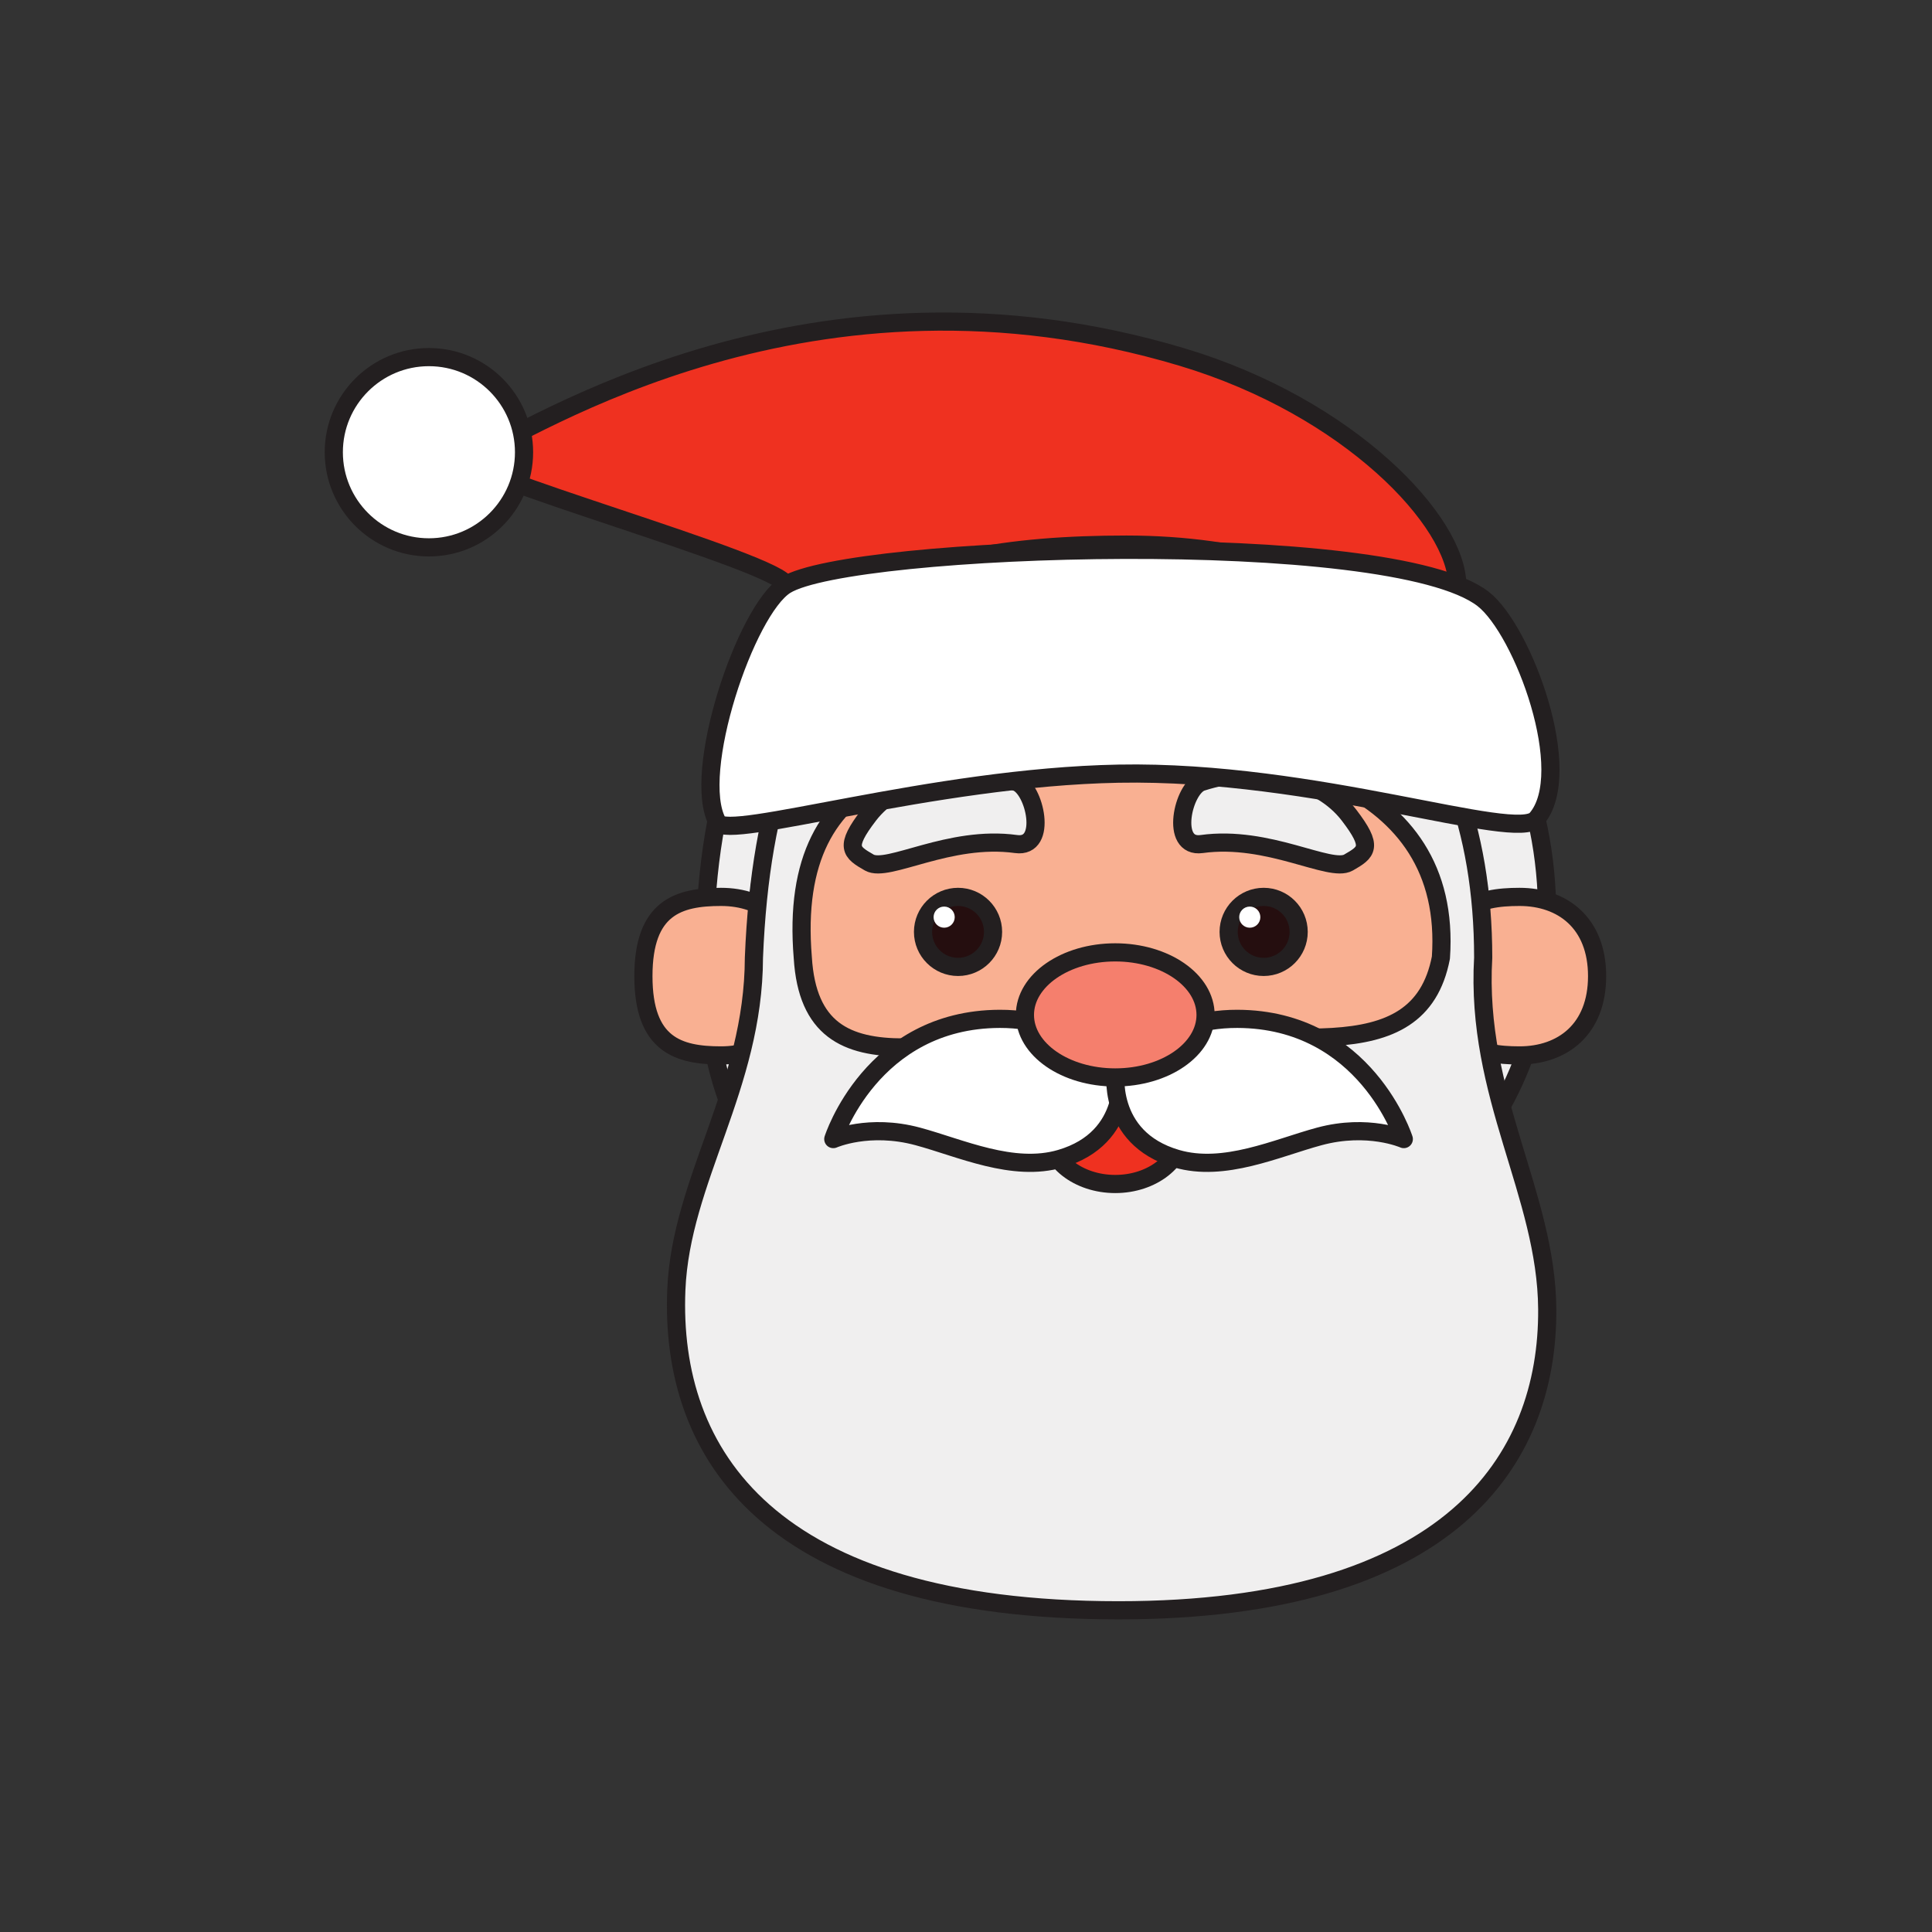 <?xml version="1.0" encoding="UTF-8" standalone="no"?>
<!-- Created with Inkscape (http://www.inkscape.org/) -->

<svg
   version="1.1"
   id="svg2"
   width="2829.333"
   height="2829.333"
   viewBox="0 0 2829.333 2829.333"
   sodipodi:docname="1037_U1RVRElPIEtBVCAwOTYtMTAy.eps"
   xmlns:inkscape="http://www.inkscape.org/namespaces/inkscape"
   xmlns:sodipodi="http://sodipodi.sourceforge.net/DTD/sodipodi-0.dtd"
   xmlns="http://www.w3.org/2000/svg"
   xmlns:svg="http://www.w3.org/2000/svg">
  <rect x="0" y="0" width="2829.333" height="2829.333" fill="#333333" stroke="none"/>
  <defs
     id="defs6" />
  <sodipodi:namedview
     id="namedview4"
     pagecolor="#ffffff"
     bordercolor="#000000"
     borderopacity="0.25"
     inkscape:showpageshadow="2"
     inkscape:pageopacity="0.0"
     inkscape:pagecheckerboard="0"
     inkscape:deskcolor="#d1d1d1" />
  <g
     id="g8"
     inkscape:groupmode="layer"
     inkscape:label="ink_ext_XXXXXX"
     transform="matrix(1.333,0,0,-1.333,0,2829.333)">
    <g
       id="g10"
       transform="scale(0.1)">
      <path
         d="m 8630.98,14797.3 c 0,-697.4 2561.32,-696.7 3715.62,-696.7 1154.4,0 3663.2,-0.7 3663.2,696.7 0,697.4 -1186,1954.6 -3021.7,2504.9 -4074.62,1221.4 -7126.15,-785 -7840.52,-1111.5 -280.94,-128.5 3483.4,-1160.5 3483.4,-1393.4"
         style="fill:#ef3120;fill-opacity:1;fill-rule:nonzero;stroke:none"
         id="path12" />
      <path
         d="m 8630.98,14797.3 c 0,-697.4 2561.32,-696.7 3715.62,-696.7 1154.4,0 3663.2,-0.7 3663.2,696.7 0,697.4 -1186,1954.6 -3021.7,2504.9 -4074.62,1221.4 -7126.15,-785 -7840.52,-1111.5 -280.94,-128.5 3483.4,-1160.5 3483.4,-1393.4 z"
         style="fill:none;stroke:#231f20;stroke-width:199.56;stroke-linecap:round;stroke-linejoin:round;stroke-miterlimit:10;stroke-dasharray:none;stroke-opacity:1"
         id="path14" />
      <path
         d="m 7750.23,11149.3 c -173.04,-3538.2 2070.28,-4093 4624.07,-4093 2553.7,0 4623.9,1335.4 4623.9,4093 0,2757.9 -2070.2,4092.9 -4623.9,4092.9 -2553.79,0 -4456.45,-667.5 -4624.07,-4092.9"
         style="fill:#f0efef;fill-opacity:1;fill-rule:nonzero;stroke:none"
         id="path16" />
      <path
         d="m 7750.23,11149.3 c -173.04,-3538.2 2070.28,-4093 4624.07,-4093 2553.7,0 4623.9,1335.4 4623.9,4093 0,2757.9 -2070.2,4092.9 -4623.9,4092.9 -2553.79,0 -4456.45,-667.5 -4624.07,-4092.9 z"
         style="fill:none;stroke:#231f20;stroke-width:199.56;stroke-linecap:round;stroke-linejoin:round;stroke-miterlimit:10;stroke-dasharray:none;stroke-opacity:1"
         id="path18" />
      <path
         d="m 8282.7,10704.2 c -149.97,-3538.3 1793.5,-4093 4005.9,-4093 2212.4,0 4006,1335.4 4006,4093 0,2757.7 -1793.6,4093.1 -4006,4093.1 -2212.4,0 -3860.79,-667.6 -4005.9,-4093.1"
         style="fill:#f9b092;fill-opacity:1;fill-rule:nonzero;stroke:none"
         id="path20" />
      <path
         d="m 8282.7,10704.2 c -149.97,-3538.3 1793.5,-4093 4005.9,-4093 2212.4,0 4006,1335.4 4006,4093 0,2757.7 -1793.6,4093.1 -4006,4093.1 -2212.4,0 -3860.79,-667.6 -4005.9,-4093.1 z"
         style="fill:none;stroke:#231f20;stroke-width:199.56;stroke-linecap:round;stroke-linejoin:round;stroke-miterlimit:10;stroke-dasharray:none;stroke-opacity:1"
         id="path22" />
      <path
         d="m 7068.63,10501.1 c 0,-753.6 381.64,-870.9 852.35,-870.9 470.62,0 852.34,284.1 852.34,870.9 0,586.7 -381.72,870.8 -852.34,870.8 -470.71,0 -852.35,-117.4 -852.35,-870.8"
         style="fill:#f9b092;fill-opacity:1;fill-rule:nonzero;stroke:none"
         id="path24" />
      <path
         d="m 7068.63,10501.1 c 0,-753.6 381.64,-870.9 852.35,-870.9 470.62,0 852.34,284.1 852.34,870.9 0,586.7 -381.72,870.8 -852.34,870.8 -470.71,0 -852.35,-117.4 -852.35,-870.8 z"
         style="fill:none;stroke:#231f20;stroke-width:199.56;stroke-linecap:round;stroke-linejoin:round;stroke-miterlimit:10;stroke-dasharray:none;stroke-opacity:1"
         id="path26" />
      <path
         d="m 15841.4,10501.1 c 0,-753.6 381.6,-870.9 852.3,-870.9 470.6,0 852.3,284.1 852.3,870.9 0,586.7 -381.7,870.8 -852.3,870.8 -470.7,0 -852.3,-117.4 -852.3,-870.8"
         style="fill:#f9b092;fill-opacity:1;fill-rule:nonzero;stroke:none"
         id="path28" />
      <path
         d="m 15841.4,10501.1 c 0,-753.6 381.6,-870.9 852.3,-870.9 470.6,0 852.3,284.1 852.3,870.9 0,586.7 -381.7,870.8 -852.3,870.8 -470.7,0 -852.3,-117.4 -852.3,-870.8 z"
         style="fill:none;stroke:#231f20;stroke-width:199.56;stroke-linecap:round;stroke-linejoin:round;stroke-miterlimit:10;stroke-dasharray:none;stroke-opacity:1"
         id="path30" />
      <path
         d="m 8819.65,10704.2 c -180.86,2178.3 1470.85,2380.3 3468.95,2380.3 1622.1,0 3678.1,-419.7 3541.4,-2380.3 -246.6,-1272.4 -1737.5,-788.5 -3577.7,-788.5 -1715.6,0 -3336.21,-790.9 -3432.65,788.5 z M 12288.6,3534.3 c 3644.4,0 4720.8,1645.6 4709.6,3309 -8.5,1264.9 -791.5,2344 -703.6,3860.9 0,2894.6 -1793.6,4296.2 -4006,4296.2 -2212.4,0 -3860.79,-700.7 -4005.9,-4296.2 C 8279.34,9284.4 7480.51,8264.8 7430.35,7056.4 7355.39,5250.8 8445.47,3534.3 12288.6,3534.3"
         style="fill:#f0efef;fill-opacity:1;fill-rule:nonzero;stroke:none"
         id="path32" />
      <path
         d="m 8819.65,10704.2 c -180.86,2178.3 1470.85,2380.3 3468.95,2380.3 1622.1,0 3678.1,-419.7 3541.4,-2380.3 -246.6,-1272.4 -1737.5,-788.5 -3577.7,-788.5 -1715.6,0 -3336.21,-790.9 -3432.65,788.5 z M 12288.6,3534.3 c 3644.4,0 4720.8,1645.6 4709.6,3309 -8.5,1264.9 -791.5,2344 -703.6,3860.9 0,2894.6 -1793.6,4296.2 -4006,4296.2 -2212.4,0 -3860.79,-700.7 -4005.9,-4296.2 C 8279.34,9284.4 7480.51,8264.8 7430.35,7056.4 7355.39,5250.8 8445.47,3534.3 12288.6,3534.3 Z"
         style="fill:none;stroke:#231f20;stroke-width:199.56;stroke-linecap:round;stroke-linejoin:round;stroke-miterlimit:10;stroke-dasharray:none;stroke-opacity:1"
         id="path34" />
      <path
         d="m 11516.3,8794.8 c 0,-318.7 329.5,-577.1 736,-577.1 406.4,0 735.8,258.4 735.8,577.1 0,318.5 -329.4,576.9 -735.8,576.9 -406.5,0 -736,-258.4 -736,-576.9"
         style="fill:#ef3120;fill-opacity:1;fill-rule:nonzero;stroke:none"
         id="path36" />
      <path
         d="m 11516.3,8794.8 c 0,-318.7 329.5,-577.1 736,-577.1 406.4,0 735.8,258.4 735.8,577.1 0,318.5 -329.4,576.9 -735.8,576.9 -406.5,0 -736,-258.4 -736,-576.9 z"
         style="fill:none;stroke:#231f20;stroke-width:199.56;stroke-linecap:round;stroke-linejoin:round;stroke-miterlimit:10;stroke-dasharray:none;stroke-opacity:1"
         id="path38" />
      <path
         d="m 9154.69,8711.2 c 0,0 391.83,174.2 928.91,29 469.3,-126.8 1045.1,-397.5 1567.6,-244.3 783.8,229.7 667.6,984.5 667.6,984.5 0,0 -493.5,554 -1335.3,551.6 -1411.51,-4.2 -1828.81,-1320.8 -1828.81,-1320.8"
         style="fill:#ffffff;fill-opacity:1;fill-rule:nonzero;stroke:none"
         id="path40" />
      <path
         d="m 9154.69,8711.2 c 0,0 391.83,174.2 928.91,29 469.3,-126.8 1045.1,-397.5 1567.6,-244.3 783.8,229.7 667.6,984.5 667.6,984.5 0,0 -493.5,554 -1335.3,551.6 -1411.51,-4.2 -1828.81,-1320.8 -1828.81,-1320.8 z"
         style="fill:none;stroke:#231f20;stroke-width:199.56;stroke-linecap:round;stroke-linejoin:round;stroke-miterlimit:10;stroke-dasharray:none;stroke-opacity:1"
         id="path42" />
      <path
         d="m 15422.4,8711.2 c 0,0 -391.9,174.2 -928.9,29 -469.2,-126.8 -1044.9,-397.5 -1567.6,-244.3 -783.6,229.7 -667.6,984.5 -667.6,984.5 0,0 493.5,554 1335.3,551.6 1411.6,-4.2 1828.8,-1320.8 1828.8,-1320.8"
         style="fill:#ffffff;fill-opacity:1;fill-rule:nonzero;stroke:none"
         id="path44" />
      <path
         d="m 15422.4,8711.2 c 0,0 -391.9,174.2 -928.9,29 -469.2,-126.8 -1044.9,-397.5 -1567.6,-244.3 -783.6,229.7 -667.6,984.5 -667.6,984.5 0,0 493.5,554 1335.3,551.6 1411.6,-4.2 1828.8,-1320.8 1828.8,-1320.8 z"
         style="fill:none;stroke:#231f20;stroke-width:199.56;stroke-linecap:round;stroke-linejoin:round;stroke-miterlimit:10;stroke-dasharray:none;stroke-opacity:1"
         id="path46" />
      <path
         d="m 11260,10075.2 c 0,-379.2 444.3,-686.8 992.3,-686.8 547.9,0 992.3,307.6 992.3,686.8 0,379.5 -444.4,687.2 -992.3,687.2 -548,0 -992.3,-307.7 -992.3,-687.2"
         style="fill:#f57f6d;fill-opacity:1;fill-rule:nonzero;stroke:none"
         id="path48" />
      <path
         d="m 11260,10075.2 c 0,-379.2 444.3,-686.8 992.3,-686.8 547.9,0 992.3,307.6 992.3,686.8 0,379.5 -444.4,687.2 -992.3,687.2 -548,0 -992.3,-307.7 -992.3,-687.2 z"
         style="fill:none;stroke:#231f20;stroke-width:199.56;stroke-linecap:round;stroke-linejoin:round;stroke-miterlimit:10;stroke-dasharray:none;stroke-opacity:1"
         id="path50" />
      <path
         d="m 10140.5,10987.3 c 0,-212.4 172.2,-384.7 384.7,-384.7 212.3,0 384.6,172.3 384.6,384.7 0,212.3 -172.3,384.6 -384.6,384.6 -212.5,0 -384.7,-172.3 -384.7,-384.6"
         style="fill:#250e0f;fill-opacity:1;fill-rule:nonzero;stroke:none"
         id="path52" />
      <path
         d="m 10140.5,10987.3 c 0,-212.4 172.2,-384.7 384.7,-384.7 212.3,0 384.6,172.3 384.6,384.7 0,212.3 -172.3,384.6 -384.6,384.6 -212.5,0 -384.7,-172.3 -384.7,-384.6 z"
         style="fill:none;stroke:#231f20;stroke-width:199.56;stroke-linecap:round;stroke-linejoin:round;stroke-miterlimit:10;stroke-dasharray:none;stroke-opacity:1"
         id="path54" />
      <path
         d="m 10256.6,11149.3 c 0,-64 52,-116 116.1,-116 64.1,0 116.1,52 116.1,116 0,64.3 -52,116.2 -116.1,116.2 -64.1,0 -116.1,-51.9 -116.1,-116.2"
         style="fill:#ffffff;fill-opacity:1;fill-rule:nonzero;stroke:none"
         id="path56" />
      <path
         d="m 13498.1,10987.3 c 0,-212.4 172.2,-384.7 384.6,-384.7 212.5,0 384.6,172.3 384.6,384.7 0,212.3 -172.1,384.6 -384.6,384.6 -212.4,0 -384.6,-172.3 -384.6,-384.6"
         style="fill:#250e0f;fill-opacity:1;fill-rule:nonzero;stroke:none"
         id="path58" />
      <path
         d="m 13498.1,10987.3 c 0,-212.4 172.2,-384.7 384.6,-384.7 212.5,0 384.6,172.3 384.6,384.7 0,212.3 -172.1,384.6 -384.6,384.6 -212.4,0 -384.6,-172.3 -384.6,-384.6 z"
         style="fill:none;stroke:#231f20;stroke-width:199.56;stroke-linecap:round;stroke-linejoin:round;stroke-miterlimit:10;stroke-dasharray:none;stroke-opacity:1"
         id="path60" />
      <path
         d="m 13614.1,11149.3 c 0,-64 52,-116 116.2,-116 64.1,0 116.1,52 116.1,116 0,64.3 -52,116.2 -116.1,116.2 -64.2,0 -116.2,-51.9 -116.2,-116.2"
         style="fill:#ffffff;fill-opacity:1;fill-rule:nonzero;stroke:none"
         id="path62" />
      <path
         d="m 9549.96,11749.3 c 203.24,-116.2 878.14,304.8 1613.04,203.2 354.6,-48.9 205.4,615.5 0,682.2 -626.1,203.2 -1293.82,59.5 -1619.45,-365.8 -268.32,-350.5 -196.79,-403.5 6.41,-519.6"
         style="fill:#f0efef;fill-opacity:1;fill-rule:nonzero;stroke:none"
         id="path64" />
      <path
         d="m 9549.96,11749.3 c 203.24,-116.2 878.14,304.8 1613.04,203.2 354.6,-48.9 205.4,615.5 0,682.2 -626.1,203.2 -1293.82,59.5 -1619.45,-365.8 -268.32,-350.5 -196.79,-403.5 6.41,-519.6 z"
         style="fill:none;stroke:#231f20;stroke-width:199.56;stroke-linecap:round;stroke-linejoin:round;stroke-miterlimit:10;stroke-dasharray:none;stroke-opacity:1"
         id="path66" />
      <path
         d="m 14814.8,11749.3 c -203.1,-116.2 -878.1,304.8 -1613,203.2 -354.6,-48.9 -205.3,615.5 0,682.2 626.1,203.2 1293.7,59.5 1619.5,-365.8 268.3,-350.5 196.7,-403.5 -6.5,-519.6"
         style="fill:#f0efef;fill-opacity:1;fill-rule:nonzero;stroke:none"
         id="path68" />
      <path
         d="m 14814.8,11749.3 c -203.1,-116.2 -878.1,304.8 -1613,203.2 -354.6,-48.9 -205.3,615.5 0,682.2 626.1,203.2 1293.7,59.5 1619.5,-365.8 268.3,-350.5 196.7,-403.5 -6.5,-519.6 z"
         style="fill:none;stroke:#231f20;stroke-width:199.56;stroke-linecap:round;stroke-linejoin:round;stroke-miterlimit:10;stroke-dasharray:none;stroke-opacity:1"
         id="path70" />
      <path
         d="m 7883.98,12189.3 c 112.74,-202.9 2352.42,497.6 4404.62,536.4 2177.2,41.1 4365.7,-757.9 4590.5,-498.5 436.7,504.2 -147.1,2077 -584.5,2417.6 -1016.2,791.1 -6947.41,597.4 -7663.62,152.5 -436.21,-271.2 -1044.96,-2071.6 -747,-2608"
         style="fill:#ffffff;fill-opacity:1;fill-rule:nonzero;stroke:none"
         id="path72" />
      <path
         d="m 7883.98,12189.3 c 112.74,-202.9 2352.42,497.6 4404.62,536.4 2177.2,41.1 4365.7,-757.9 4590.5,-498.5 436.7,504.2 -147.1,2077 -584.5,2417.6 -1016.2,791.1 -6947.41,597.4 -7663.62,152.5 -436.21,-271.2 -1044.96,-2071.6 -747,-2608 z"
         style="fill:none;stroke:#231f20;stroke-width:199.56;stroke-linecap:round;stroke-linejoin:round;stroke-miterlimit:10;stroke-dasharray:none;stroke-opacity:1"
         id="path74" />
      <path
         d="m 3667.15,16256.9 c 0,-576.9 467.93,-1045 1045,-1045 577.15,0 1045.04,468.1 1045.04,1045 0,577.2 -467.89,1045.2 -1045.04,1045.2 -577.07,0 -1045,-468 -1045,-1045.2"
         style="fill:#ffffff;fill-opacity:1;fill-rule:nonzero;stroke:none"
         id="path76" />
      <path
         d="m 3667.15,16256.9 c 0,-576.9 467.93,-1045 1045,-1045 577.15,0 1045.04,468.1 1045.04,1045 0,577.2 -467.89,1045.2 -1045.04,1045.2 -577.07,0 -1045,-468 -1045,-1045.2 z"
         style="fill:none;stroke:#231f20;stroke-width:199.56;stroke-linecap:round;stroke-linejoin:round;stroke-miterlimit:10;stroke-dasharray:none;stroke-opacity:1"
         id="path78" />
    </g>
  </g>
</svg>
